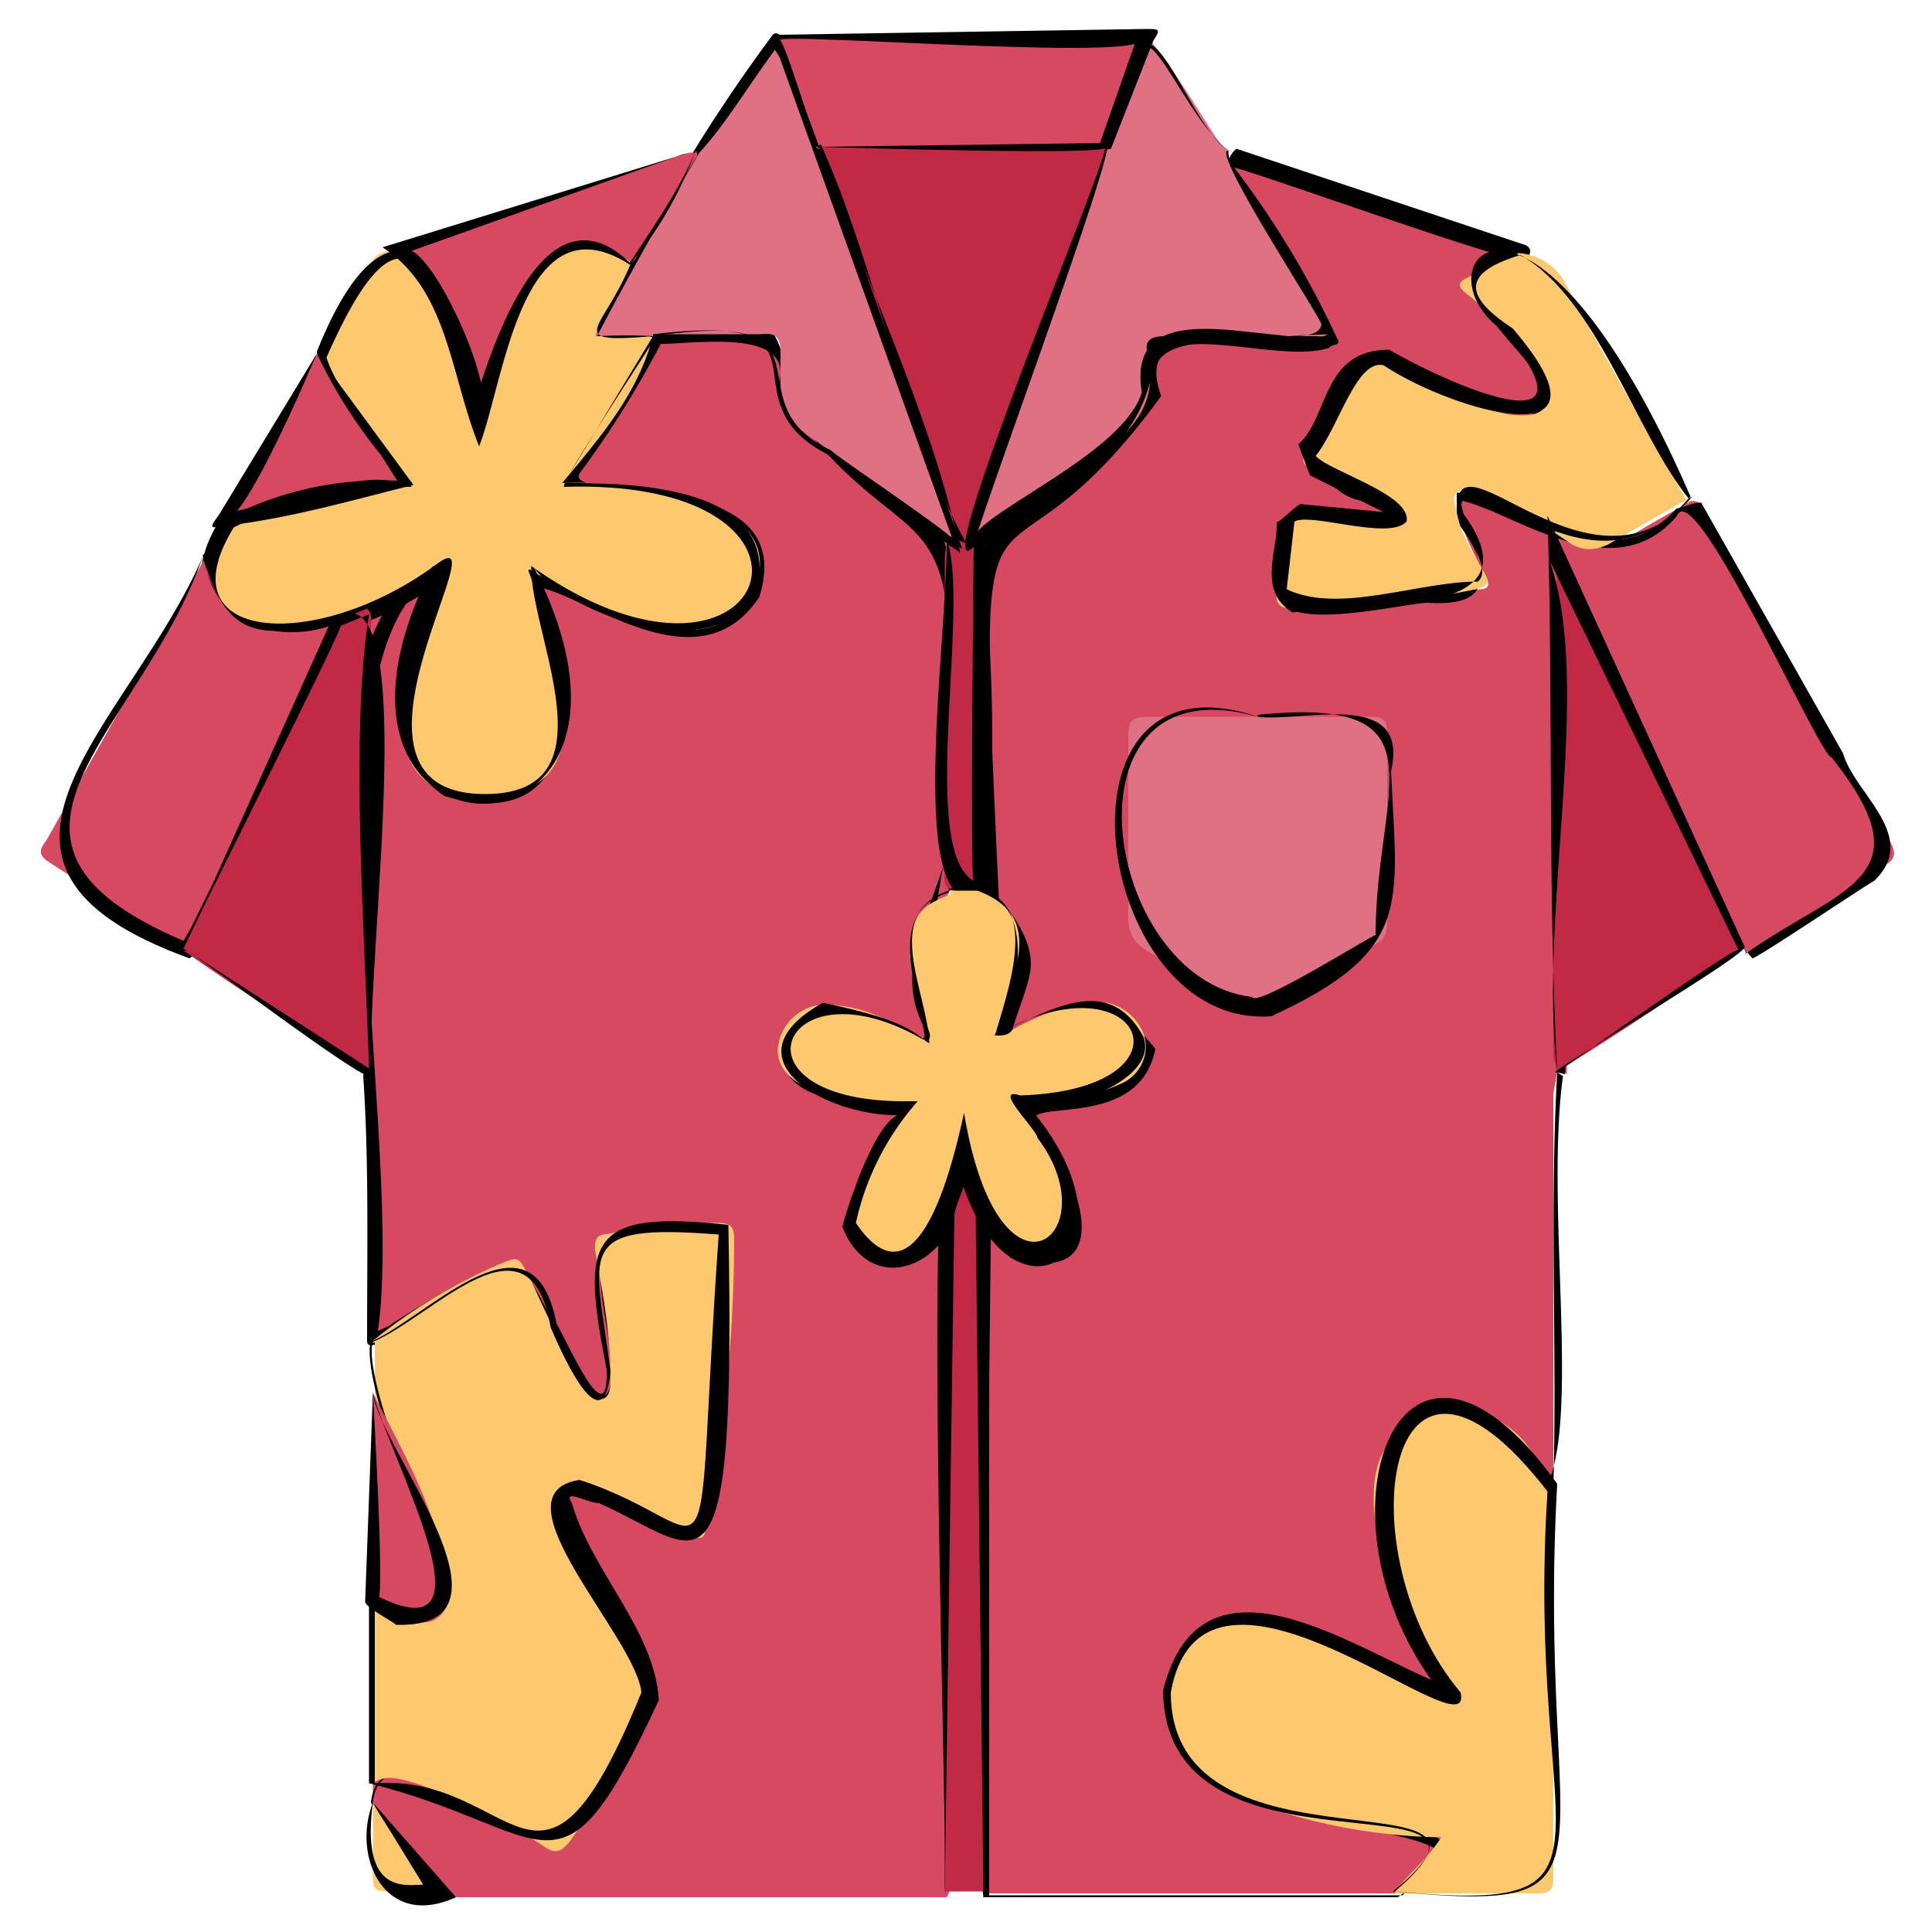 <svg id="Capa_1" data-name="Capa 1" xmlns="http://www.w3.org/2000/svg" version="1.1" viewBox="0 0 1 1"><defs><style>.cls-1{fill:#fec86f}.cls-1,.cls-2,.cls-3,.cls-4,.cls-5{stroke-width:0}.cls-2{fill:#e07083}.cls-3{fill:#c12945}.cls-4{fill:#000}.cls-5{fill:#d74861}</style></defs><path class="cls-5" d="M.806.555.804.566V.77S.799.767.798.764L.79.751C.771.728.747.729.725.745.718.75.715.758.714.767c0 .012 0 .023.003.035a.31.31 0 0 0 .032.066C.751.872.756.876.753.88.749.884.745.88.741.877A.284.284 0 0 0 .678.846.106.106 0 0 0 .647.841a.04.04 0 0 0-.035.061.05.05 0 0 0 .023.022.22.22 0 0 0 .082.023l.024.002c.007 0 .009.003.004.009A.066.066 0 0 1 .723.98H.509S.506.972.506.967V.632c.002-.006.005-.003.007 0l.01.013C.529.65.535.653.542.649.549.646.555.64.555.632A.057.057 0 0 0 .547.604C.543.596.537.589.532.582.524.572.525.571.537.568.545.566.554.568.562.565.567.565.572.562.577.56.588.555.592.548.591.54A.023.023 0 0 0 .57.522a.089.089 0 0 0-.046.016c-.002 0-.005.002-.007 0C.514.536.515.533.517.53.52.52.524.511.526.501V.485C.526.477.521.47.513.466.51.466.506.463.507.459V.284S.51.277.514.274l.07-.052C.591.217.595.211.594.202V.184c0-.01.002-.012.012-.012h.08L.682.163.639.09C.637.087.632.083.639.08l.15.05c0 .004-.004.004-.006.006L.768.143c-.005.003-.006.005 0 .01.01.009.02.019.029.031a.038.038 0 0 1 .009.018C.808.211.804.217.794.218c-.006 0-.012 0-.018-.002C.757.21.74.201.723.193.713.188.711.188.704.197a.168.168 0 0 0-.02.034C.681.237.682.241.689.244l.023.011a.083.083 0 0 1 .012.008c.002.002.005.004.004.008 0 .004-.005.004-.009.005C.706.276.694.274.681.272c-.009 0-.011 0-.012.009C.669.29.666.299.667.308c0 .005.002.008.008.007.03-.002.061-.004.091-.01.005 0 .005-.003.003-.007C.764.289.759.28.756.269c0-.004-.003-.009 0-.013C.76.252.765.254.77.256a.168.168 0 0 1 .042.022c.01.007.02.008.031 0A.6.6 0 0 1 .869.263C.872.261.875.258.879.26l.099.175c.004.007.003.01-.004.014L.906.493C.903.493.901.489.9.486.877.437.853.388.831.338a.565.565 0 0 1-.02-.043v.261L.808.554z"/><path class="cls-4" d="M.806.555C.802.626.806.699.804.77L.798.764C.761.698.667.741.75.867.767.916.638.791.611.869c-.02.082.143.06.136.09-.001 0-.022.024-.024.023H.509C.496.866.506.747.503.63.524.617.515.647.541.645.58.618.478.557.56.561.576.559.579.548.587.541L.57.526C.55.528.533.542.514.541.507.511.535.496.51.47.512.472.5.455.501.459.508.279.463.314.588.203.579.138.657.18.685.168.68.176.679.168.677.165.671.145.62.093.64.077l.15.05C.796.131.787.136.786.139.746.15.805.172.809.202.79.251.739.191.713.199c-.02.012-.042.049 0 .054l.013.008c.02.037-.057 0-.054.021L.67.308l.005.005C.703.298.799.328.754.27V.255c.043.002.077.048.114.008 0 .001.013-.005.013-.002L.954.39C.96.411.994.433.97.456c-.001 0-.062.041-.063.04L.9.488.812.297C.814.379.815.48.81.556zm0 0C.813.479.805.379.81.296l.089.191s.007.007.004.007C.954.458.998.455.948.392.942.392.877.245.868.267.835.306.784.265.756.259c.003.022.03.056-.017.053C.728.312.668.327.663.31.659.259.687.273.718.275.731.272.715.263.71.26.67.257.681.204.71.195.746.187.778.239.802.206.793.179.737.149.786.133.802.144.636.084.639.087a.472.472 0 0 1 .053.088C.695.179.689.178.688.18.659.19.584.157.601.205.51.33.505.205.517.465c.009.01.019.025.016.039C.531.516.519.541.525.538.552.521.578.516.598.543.59.583.538.57.535.579c.018.019.051.09-.012.072L.512.637v.344h.214A.207.207 0 0 1 .747.96C.728.939.594.951.611.871c.032-.08.154.039.14 0C.667.744.762.697.802.766.817.727.8.622.809.557z"/><path class="cls-5" d="M.193.933V.921C.196.915.201.915.206.916.22.918.233.924.245.93L.28.949C.286.953.29.952.294.946A.36.36 0 0 0 .333.877C.336.871.333.866.33.861a.739.739 0 0 1-.043-.08C.284.769.289.764.301.766a.148.148 0 0 1 .035.013c.006.003.012.005.017.009.007.004.008 0 .009-.005A.626.626 0 0 0 .376.647c0-.01 0-.011-.011-.011-.016 0-.032.003-.047.005-.007 0-.009.004-.007.01l.007.051v.016c0 .003-.002.007-.006.008-.004 0-.006 0-.008-.004L.291.702.272.663C.268.654.266.653.257.658a.25.25 0 0 0-.053.03C.201.691.198.695.192.694V.566S.192.558.19.555V.319S.192.313.195.311L.221.297c.002 0 .004-.003.006 0 .002.002 0 .004 0 .006C.222.317.216.33.213.345a.122.122 0 0 0-.002.038c.001.012.008.021.02.026a.05.05 0 0 0 .036 0C.282.404.289.394.29.379a.172.172 0 0 0-.01-.06L.274.304S.271.298.274.296s.006 0 .008.002a.215.215 0 0 0 .067.027.036.036 0 0 0 .04-.02C.395.291.392.279.379.271.364.261.347.259.33.256.321.256.311.253.301.254c-.003 0-.008 0-.009-.003C.29.247.294.245.296.242A.32.32 0 0 0 .327.198C.331.19.332.181.339.174.343.172.348.172.353.172h.034c.013 0 .019.007.019.02v.009c0 .01.003.017.011.023l.067.05c.003.003.008.005.008.01V.46S.49.466.487.467C.476.471.473.48.473.491s.003.021.006.032l.003.009c0 .003.002.006 0 .008s-.005 0-.007 0A.136.136 0 0 0 .442.526L.428.524c-.01 0-.018.008-.02.018 0 .008.003.015.013.02.012.005.025.006.037.008.017.002.017.003.007.017a.091.091 0 0 0-.021.037C.442.633.442.642.451.648c.008.006.016.006.024 0L.486.634c.002-.003.005-.005.007 0v.331c0 .006 0 .012-.003.017H.228A.092.092 0 0 1 .194.936V.934z"/><path class="cls-4" d="M.193.933C.197.895.258.939.279.948.404.871.235.772.301.765.379.809.372.761.371.638.364.64.312.638.313.651c0 .018.016.064 0 .077C.304.728.294.709.289.703.264.634.255.666.206.69.204.69.19.701.19.694.19.648.191.6.188.557.201.481.152.34.22.294c0 0 .012.002.01 0v.01c-.064.136.103.143.039 0 .002-.039.092.052.114 0C.406.247.269.277.291.239.342.174.319.162.385.167.42.164.382.212.486.271.522.383.466.488.484.532.478.558.442.52.426.526.397.543.415.563.445.564.467.56.479.579.46.595.429.621.456.669.482.631c.03.094.005.238.007.35H.227L.192.933h.001zm0 0 .035.048h.261C.49.869.497.74.486.635.459.679.421.62.457.594.499.552.405.591.404.542.436.494.48.555.479.533.454.488.507.448.489.401.501.238.471.302.402.202.415.169.361.178.342.178A.505.505 0 0 1 .3.245C.291.261.415.239.393.309.362.356.305.309.279.304.299.347.306.435.23.412.185.381.22.324.223.299.155.348.211.596.195.693.189.69.202.687.203.685.286.633.264.655.306.72.318.73.317.709.316.702.316.69.303.647.318.639.371.632.385.628.375.687.37.747.377.814.3.767.24.774.405.872.278.949.256.941.196.895.192.933h.001z"/><path class="cls-1" d="M.338.174C.33.204.311.226.291.25a.206.206 0 0 1 .08.013c.017.008.024.02.022.033-.004.018-.017.03-.036.03A.11.11 0 0 1 .31.314a.335.335 0 0 1-.037-.02c.005.014.011.027.014.04a.175.175 0 0 1 .005.04c0 .022-.01.034-.031.038C.234.417.206.407.208.369c0-.017.004-.033.01-.049a.433.433 0 0 1 .01-.025 1.164 1.164 0 0 0-.036.02C.188.32.182.321.177.323.163.327.149.332.133.327.116.321.105.306.107.288L.118.269C.131.256.148.253.165.251.177.249.188.247.2.248h.007A.22.22 0 0 1 .172.2.032.032 0 0 1 .166.183L.192.136C.196.129.203.13.209.128c.012.003.017.013.023.023a.247.247 0 0 1 .019.054A.255.255 0 0 1 .27.15.059.059 0 0 1 .289.128C.303.119.319.122.33.135c0 .006-.002.01-.005.014L.313.17C.322.173.331.168.339.173H.338z"/><path class="cls-4" d="M.338.174.292.25c.031 0 .112 0 .1.055C.37.35.287.313.276.293.36.457.14.457.224.293l.007.006C.159.353.073.333.115.267A.179.179 0 0 1 .207.245C.199.251.166.202.164.182.202.087.239.138.25.205.267.109.341.108.326.15.307.179.317.167.339.175H.338zm0 0C.314.168.306.178.325.149.338.11.269.11.253.206.224.145.211.09.169.185.175.205.2.23.213.252a.194.194 0 0 0-.092.021c-.037.06.043.065.105.019C.261.266.163.411.251.411.319.411.274.328.275.293.398.38.447.247.292.252.289.251.339.176.339.175H.338z"/><path class="cls-1" d="M.193.694A.281.281 0 0 1 .257.655C.269.65.268.65.274.661.283.68.291.699.303.717.305.72.308.725.312.724S.316.717.316.713C.316.691.312.669.308.647c0-.004 0-.007.004-.008.02-.003.04-.006.06-.006.006 0 .008.002.008.008 0 .05-.005.1-.015.15 0 .007-.004.005-.008.003A.25.25 0 0 0 .31.773L.301.77C.291.768.288.77.291.781c.005.018.015.034.024.05l.022.037c.002.004.003.006 0 .01a.398.398 0 0 1-.042.075C.291.958.288.96.282.956A.278.278 0 0 0 .215.923C.208.921.2.918.193.923V.83c.006 0 .01.004.016.006s.011.004.016 0C.23.832.23.826.23.819.227.794.215.771.205.748.201.739.196.731.194.722V.695H.193z"/><path class="cls-4" d="M.193.694C.223.68.276.622.288.685c.006.01.027.059.026.024C.301.642.303.626.377.634.381.84.364.802.31.778.304.778.291.77.296.778c.01.035.043.066.045.102C.289.992.287.947.191.923V.83C.206.83.228.844.228.819.222.799.186.714.192.694h.001zm0 0C.187.714.225.8.231.819.235.843.198.84.194.83v.093c.074-.005.085.083.138-.047C.329.847.254.773.3.766.377.791.358.839.372.639.296.633.308.647.316.71.312.751.288.694.285.687.274.623.224.682.192.695h.001z"/><path class="cls-1" d="M.722.979C.729.97.739.962.746.951A.296.296 0 0 1 .667.939.123.123 0 0 1 .625.92C.6.901.598.875.615.851.627.834.647.835.665.839a.26.26 0 0 1 .078.035c.003.002.006.004.01.004L.734.845C.723.823.711.801.711.775c0-.018.006-.032.023-.04.02-.009.037-.006.052.008.008.008.012.018.018.027v.203C.804.979.801.98.796.98H.722z"/><path class="cls-4" d="M.722.979C.798.914.603.981.602.875.623.791.712.862.753.874L.749.88C.674.792.722.651.806.768.795.967.847.991.721.979zm0 0C.85.991.789.957.801.772.716.662.696.805.756.876c.008.035-.133-.094-.15 0 0 .101.194.038.115.103z"/><path class="cls-1" d="M.874.258.832.282C.825.285.82.285.814.282A.338.338 0 0 0 .773.258C.77.258.768.256.765.255c-.004 0-.008-.003-.011 0-.003.003 0 .007 0 .01.002.011.008.021.014.031.003.005.003.007-.004.009a.425.425 0 0 1-.061.008c-.011 0-.023 0-.034.002C.663.315.66.313.661.307c0-.012.002-.023.004-.035 0-.006.003-.006.008-.006a.158.158 0 0 0 .043.005c.003 0 .006 0 .007-.002C.723.266.721.265.719.263A.238.238 0 0 0 .68.243C.675.241.673.239.676.234A.213.213 0 0 1 .703.188C.707.183.711.183.716.186c.018.01.037.019.056.026.005.002.01.003.016.003C.8.215.803.209.799.198.795.188.788.18.781.173S.767.158.759.152C.754.148.755.146.759.144L.786.131a.03.03 0 0 1 .025.017c.02.038.042.075.063.113V.259z"/><path class="cls-4" d="M.874.258C.823.318.757.232.756.264.799.32.712.312.669.317.651.306.661.286.661.27c0 .002.012-.011.013-.009l.042.004h.003c0 .004-.002 0-.003 0L.678.246.672.23C.688.216.684.181.719.181c.029.017.112.054.06-.009C.73.139.791.064.875.257zm0 0C.846.223.827.155.787.132.757.141.757.153.783.17.842.239.752.213.716.189.702.186.693.221.681.236c.007.008.05.02.047.034C.719.28.678.265.67.27L.666.305C.693.318.734.301.765.301.773.294.757.276.754.263c0-.042.07.054.122-.006z"/><path class="cls-2" d="M.636.078v.006l.05.084c0 .001 0 .003.002.004C.686.175.683.174.681.174H.603C.596.174.592.176.594.183.6.209.586.224.566.237.545.25.526.266.506.281.506.284.503.286.5.284.497.284.498.279.5.277L.514.236.571.075.588.029c0-.004.002-.008.006-.01.013.016.023.033.034.05.002.003.004.007.008.009h.001z"/><path class="cls-4" d="M.636.078C.631.084.691.167.689.173.524.178.667.187.509.285.518.275.495.29.498.289L.494.276.586.029c.012-.028.031.038.05.049zm0 0C.614.062.595.006.588.029L.504.278C.51.264.582.234.591.203.581.142.68.189.684.168.684.165.63.083.635.078z"/><path class="cls-2" d="M.338.174h-.03C.314.16.324.149.328.136.335.121.344.107.352.092L.36.078C.365.076.367.071.369.068.38.052.39.035.402.02c.004.002.005.006.006.01l.017.046a10.286 10.286 0 0 0 .072.202v.006C.494.284.492.284.492.28L.41.219C.406.216.404.213.404.208V.183c0-.008-.002-.011-.01-.01H.339z"/><path class="cls-4" d="M.338.174C.29.178.313.171.327.135A.844.844 0 0 1 .4.018C.404.014.409.027.411.029L.5.277c0 .001-.001.01-.003.01 0 0-.012-.011-.008-.005L.428.235C.372.206.439.161.338.173zm0 0C.439.159.376.208.43.233.431.235.494.277.494.28v.001H.493V.279L.404.031c0-.002-.008-.01 0-.009C.39.04.376.064.362.079a2.259 2.259 0 0 0-.053.095.299.299 0 0 1 .03 0H.338z"/><path class="cls-5" d="M.105.288c.011.037.024.044.062.035.003 0 .005 0 .008-.002C.175.33.17.337.167.345L.102.484C.101.487.099.491.096.492L.025.446C.019.442.021.439.024.435L.106.289H.105z"/><path class="cls-4" d="M.105.288C.125.37.197.282.169.346.161.358.109.492.098.496-.037.447.067.376.105.288zm0 0C.073.38-.027.435.095.487L.099.48.166.344c.001 0 .007-.029.01-.022C.146.335.108.324.106.287H.105z"/><path class="cls-3" d="M.806.555.804.547c0-.086 0-.172.002-.259l.096.203a1.952 1.952 0 0 1-.095.063z"/><path class="cls-4" d="M.806.555C.801.46.804.363.801.267L.903.49C.905.494.806.552.805.555zm0 0S.906.484.9.492L.802.29C.825.355.796.471.806.555z"/><g><path class="cls-3" d="m.095.491.08-.17L.19.315c.003.003.002.006.002.01v.22S.193.552.19.555C.158.534.126.514.095.492z"/><path class="cls-4" d="M.095.491.172.32C.219.291.19.485.192.557.189.561.098.491.096.492H.095zm0 0 .096.062C.189.486.181.38.191.318L.176.324C.183.315.093.493.095.491z"/></g><g><path class="cls-5" d="M.424.076.403.019h.19L.572.076C.568.079.564.079.559.079H.435S.426.079.422.076h.002z"/><path class="cls-4" d="M.424.076S.398.019.403.018l.19-.003c.007 0 .008 0 .004.006L.575.077C.525.086.467.08.424.076zm0 0C.464.081.531.075.569.075l.02-.057C.615.034.4.016.403.021c.001-.008.02.057.021.056z"/></g><g><path class="cls-3" d="M.489.979V.627C.487.616.493.606.496.596c0-.003.005-.004.006 0 .003.01.009.02.007.031v.352h-.02z"/><path class="cls-4" d="M.489.979C.491.963.478.59.491.596c0 0 .023-.004.016 0l.006.032-.004.351h-.02zm0 0h.02L.505.627.498.598C.49.598.506.599.502.596L.494.627.489.979z"/></g><g><path class="cls-5" d="M.36.078S.362.08.36.082L.329.134.327.136C.305.121.288.124.273.147A.202.202 0 0 0 .25.209L.248.216C.238.183.234.15.206.129L.353.08.358.079H.36z"/><path class="cls-4" d="M.36.078a.193.193 0 0 1-.034.059C.27.101.261.198.248.231.233.194.232.15.198.128L.36.078zm0 0L.353.08.207.132C.218.111.267.22.244.214.254.181.281.093.326.136.337.119.352.098.36.078z"/></g><g><path class="cls-5" d="M.164.183a.258.258 0 0 0 .045.066.174.174 0 0 0-.093.02L.164.183z"/><path class="cls-4" d="m.164.183.05.068C.182.259.151.268.118.272.112.272.106.276.113.267L.164.183zm0 0S.12.288.114.266C.142.262.192.241.207.251L.164.183z"/></g><g><path class="cls-5" d="M.193.721c.016.031.033.061.039.096.001.008.001.015-.005.02s-.013.002-.02 0L.193.829V.722z"/><path class="cls-4" d="M.193.721c.003.028.082.122.012.12C.203.839.189.832.189.829L.193.721zm0 0S.2.841.195.826C.259.858.203.758.193.721z"/></g><g><path class="cls-1" d="M.193.933a.22.22 0 0 0 .034.046H.2C.194.979.193.977.193.972V.933z"/><path class="cls-4" d="m.193.933.043.049C.199.999.182.961.193.933zm0 0c-.009.068.041.029.03.049L.193.933z"/></g><g><path class="cls-3" d="M.424.076h.149L.537.179.5.282C.503.284.504.282.506.28c.003.003.002.007.002.01v.16s0 .007-.002.01a.014.014 0 0 1-.015 0C.488.458.489.454.489.451V.289s0-.006.002-.009l.007.004L.48.232.425.075z"/><path class="cls-4" d="M.424.076.573.074C.579.075.502.281.504.283.501.278.504.275.509.277c.004.066.008.12 0 .186C.467.483.491.329.49.278.491.276.498.281.5.281.47.227.453.137.425.075H.424zm0 0c.022.066.06.143.073.21L.491.282c.01.04-.015.158.013.174-.002.004 0-.174 0-.173C.478.309.575.08.572.076c.009.005-.149 0-.148 0z"/></g><g><path class="cls-1" d="M.491.461h.015C.524.468.531.479.526.5c0 .006-.003.012-.005.018L.515.536c.004 0 .007 0 .009-.003A.15.15 0 0 1 .559.519h.014c.01.002.019.011.02.021A.021.021 0 0 1 .58.561C.565.568.549.569.533.571H.528C.53.578.536.583.54.588.548.6.557.612.558.627c0 .012-.004.02-.015.024C.533.655.527.653.519.644L.509.628.504.612C.504.607.501.602.499.595a1.058 1.058 0 0 0-.01.034C.485.635.482.642.476.648S.463.656.454.653C.445.649.44.644.439.634c0-.012.004-.023.01-.032l.02-.029L.434.568A.043.043 0 0 1 .416.562C.406.557.401.549.403.54A.025.025 0 0 1 .426.52c.012 0 .023.003.033.008L.48.539C.483.536.48.533.48.531.476.519.472.508.471.495c0-.019.004-.026.021-.032V.461z"/><path class="cls-4" d="M.491.461c.05-.008.037.055.024.074C.54.526.573.501.592.537.601.566.522.581.531.571.601.651.516.7.494.597.514.59.492.624.494.631.483.659.449.668.436.635.441.616.457.572.469.577.432.58.372.549.426.519c.018.004.042.009.053.02C.476.514.457.472.491.462zm0 0C.456.473.48.513.481.54.405.493.372.571.47.57h.005a.14.14 0 0 0-.032.063C.475.68.493.603.499.576c.018.109.076.063.038.013C.537.585.513.562.528.567.623.564.591.492.515.536.523.508.543.455.491.46z"/></g><g><path class="cls-2" d="M.651.371H.71c.006 0 .008.002.008.008v.1s0 .007-.005.009L.655.522c-.003.002-.006 0-.009 0L.595.493C.588.489.584.484.584.475V.381c0-.008.002-.01.01-.01h.057z"/><path class="cls-4" d="M.651.371C.674.374.73.356.72.399.723.468.732.492.658.526.566.533.538.333.651.371zm0 0C.546.341.57.507.648.516.65.522.71.484.712.484.712.408.75.36.651.37z"/></g></svg>